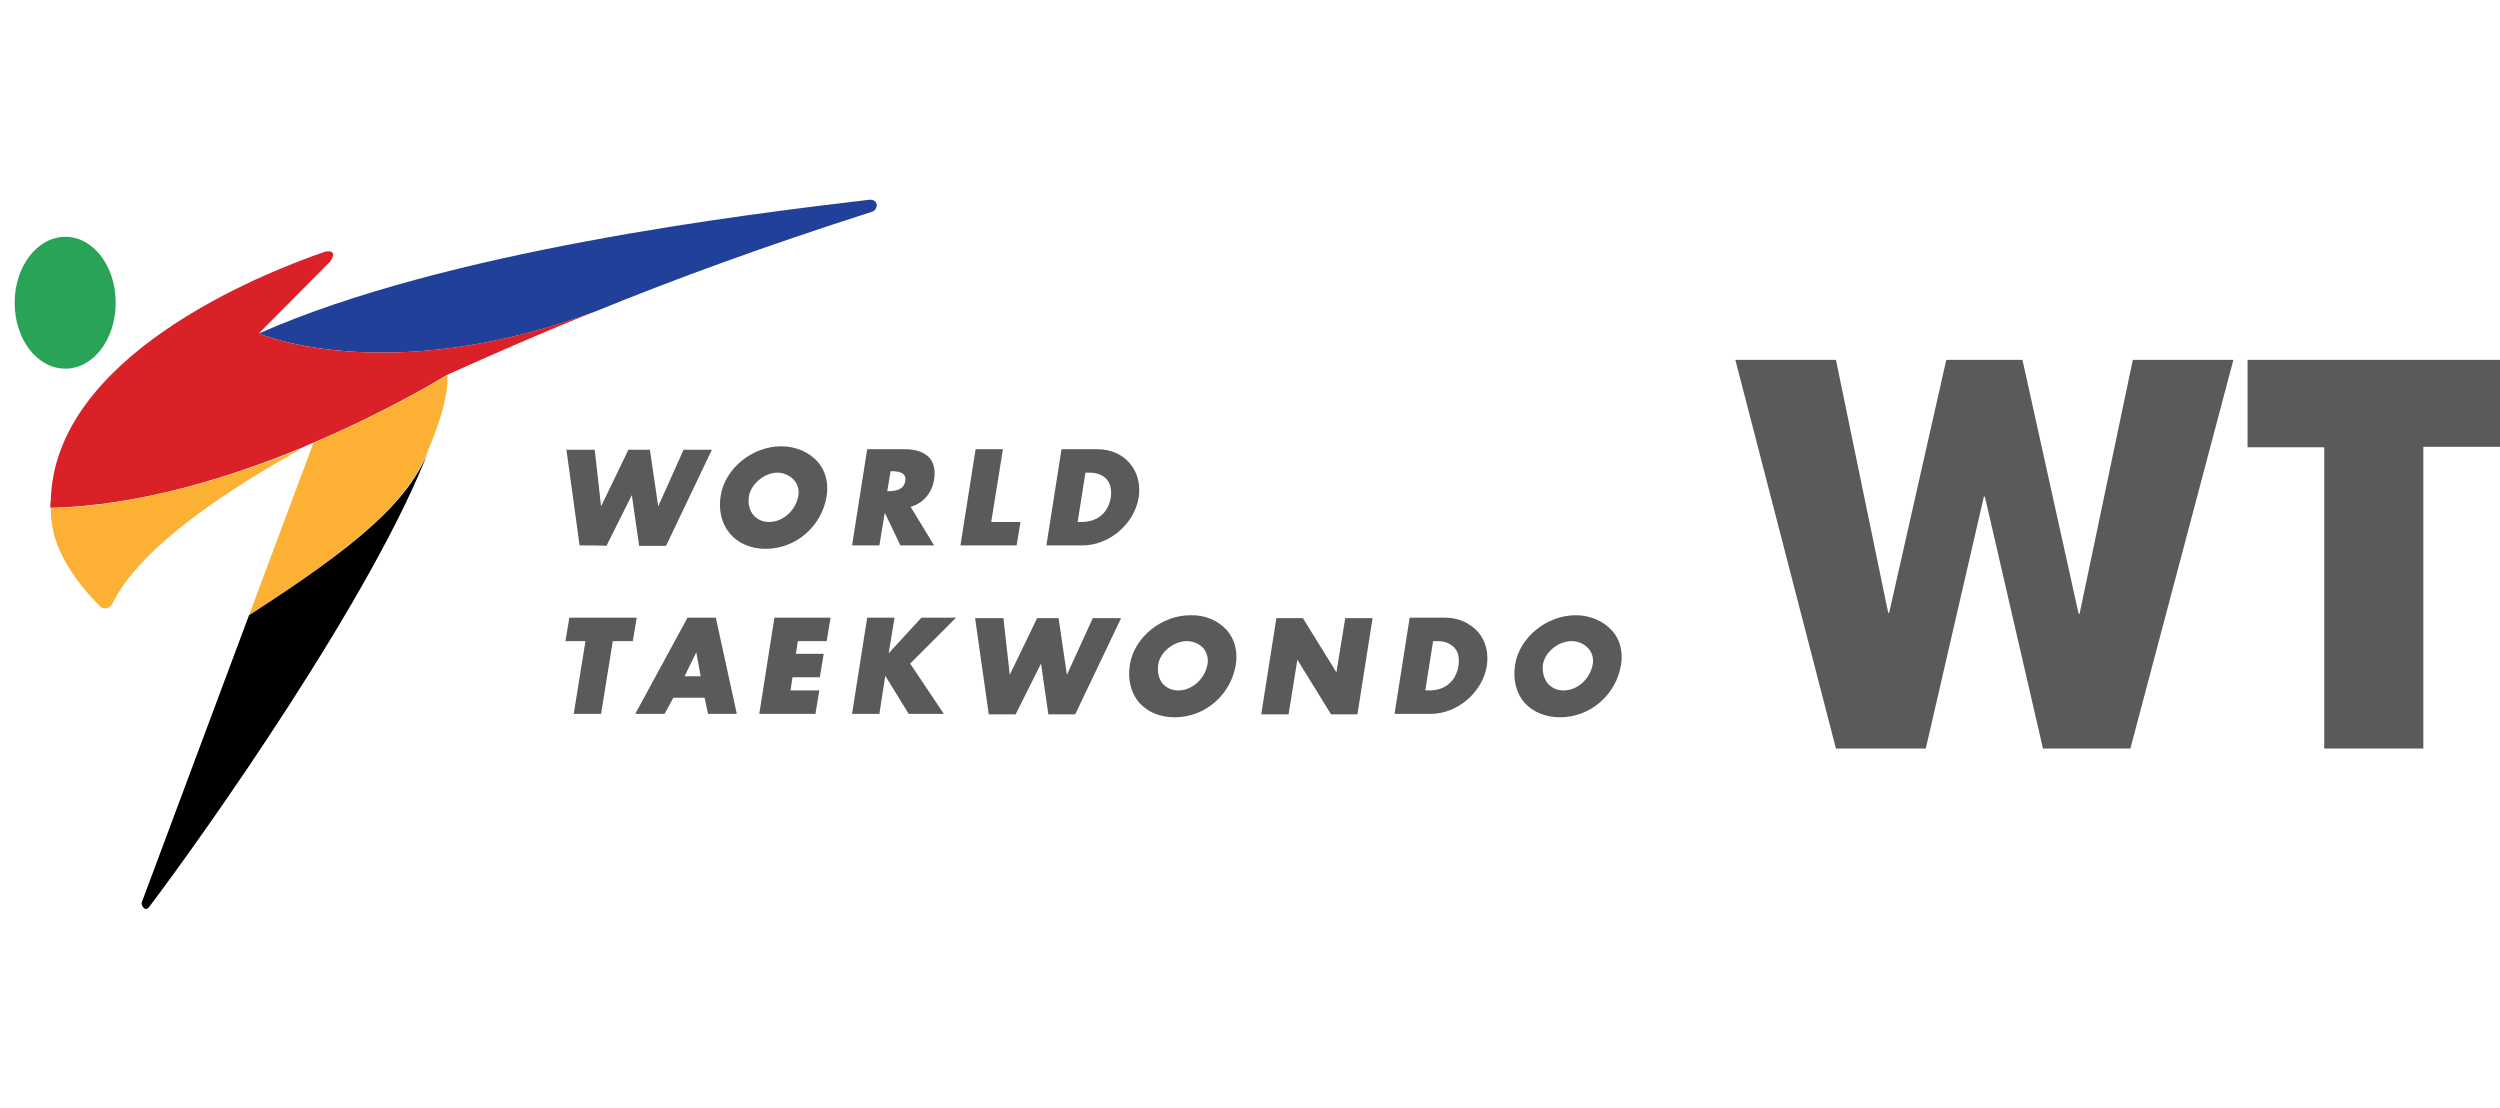 <?xml version="1.0" encoding="utf-8"?>
<!-- Generator: Adobe Illustrator 25.1.0, SVG Export Plug-In . SVG Version: 6.00 Build 0)  -->
<svg version="1.1" id="Layer_1" xmlns="http://www.w3.org/2000/svg" xmlns:xlink="http://www.w3.org/1999/xlink" x="0px" y="0px"
	 viewBox="0 0 512 227" style="enable-background:new 0 0 512 227;" xml:space="preserve">
<style type="text/css">
	.st0{fill-rule:evenodd;clip-rule:evenodd;}
	.st1{fill-rule:evenodd;clip-rule:evenodd;fill:#44BCC3;}
	.st2{fill-rule:evenodd;clip-rule:evenodd;fill:#444994;}
	.st3{clip-path:url(#SVGID_10_);fill:url(#SVGID_11_);}
	.st4{clip-path:url(#SVGID_13_);fill:url(#SVGID_14_);}
	.st5{clip-path:url(#SVGID_16_);fill:url(#SVGID_17_);}
	.st6{clip-path:url(#SVGID_19_);fill:url(#SVGID_20_);}
	.st7{clip-path:url(#SVGID_22_);fill:url(#SVGID_23_);}
	.st8{clip-path:url(#SVGID_25_);fill:url(#SVGID_26_);}
	.st9{clip-path:url(#SVGID_28_);fill:url(#SVGID_29_);}
	.st10{fill-rule:evenodd;clip-rule:evenodd;fill:#006B49;}
	.st11{fill:#444994;}
	.st12{clip-path:url(#SVGID_30_);fill:url(#SVGID_31_);}
	.st13{clip-path:url(#SVGID_32_);fill:url(#SVGID_33_);}
	.st14{clip-path:url(#SVGID_34_);fill:url(#SVGID_35_);}
	.st15{clip-path:url(#SVGID_36_);fill:url(#SVGID_37_);}
	.st16{clip-path:url(#SVGID_38_);fill:url(#SVGID_39_);}
	.st17{clip-path:url(#SVGID_40_);fill:url(#SVGID_41_);}
	.st18{clip-path:url(#SVGID_42_);fill:url(#SVGID_43_);}
	.st19{clip-path:url(#SVGID_44_);fill:url(#SVGID_45_);}
	.st20{fill:#00A551;}
	.st21{clip-path:url(#SVGID_47_);fill:url(#SVGID_48_);}
	.st22{clip-path:url(#SVGID_50_);fill:url(#SVGID_51_);}
	.st23{clip-path:url(#SVGID_53_);fill:url(#SVGID_54_);}
	.st24{clip-path:url(#SVGID_56_);fill:url(#SVGID_57_);}
	.st25{fill:#231F20;}
	.st26{fill:#5A5A5D;}
	.st27{fill:#29A457;}
	.st28{fill:#21409A;}
	.st29{fill:#DA2128;}
	.st30{fill:#FCB134;}
	.st31{fill:#FFFFFF;}
	.st32{fill-rule:evenodd;clip-rule:evenodd;fill:#3C75BA;}
	.st33{fill:#F8C713;}
	.st34{fill-rule:evenodd;clip-rule:evenodd;fill:#F8C713;}
	.st35{fill-rule:evenodd;clip-rule:evenodd;stroke:#FFFFFF;stroke-width:0.4;stroke-miterlimit:22.926;}
	.st36{fill:#44BCC3;}
</style>
<g>
	<path class="st26" d="M118.7,111.7L116,92.1h5.8l1.3,11.6l5.6-11.6h4.4l1.7,11.6l5.2-11.6h5.8l-9.4,19.7h-5.5l-1.5-10.4l-5.2,10.4
		C124.2,111.7,118.7,111.7,118.7,111.7z M149.5,109.3c-1.7-2-2.4-4.8-1.9-7.8c0.9-5.6,6.5-10.1,12.4-10.1c3,0,5.7,1.2,7.5,3.2
		c1.6,1.9,2.2,4.3,1.8,7c-1,6.2-6.3,10.8-12.5,10.8C153.8,112.4,151.2,111.3,149.5,109.3z M153.4,101.6c-0.3,1.5,0.1,2.9,0.9,3.9
		c0.8,0.9,1.9,1.4,3.2,1.4c2.9,0,5.5-2.4,6-5.4c0.2-1.1-0.1-2.3-0.9-3.2c-0.8-0.9-2.1-1.5-3.4-1.5
		C156.6,96.8,153.8,99.1,153.4,101.6z M180.1,111.7h-5.6l3.1-19.7h7.7c2.3,0,4,0.6,5.1,1.8c0.9,1.1,1.2,2.6,0.9,4.4
		c-0.4,2.8-2.3,4.9-4.8,5.6l4.8,7.9h-6.9l-3.2-6.7L180.1,111.7z M181.9,100.6c2.2,0,3.3-0.7,3.5-2.1c0.1-0.6,0-1-0.3-1.3
		c-0.5-0.6-1.7-0.7-2.5-0.7h-0.2l-0.7,4.1H181.9z M209,106.9h-6l2.4-14.9h-5.6l-3.1,19.7h11.5L209,106.9z M233.2,101.9
		c-0.9,5.4-6,9.8-11.5,9.8h-7.4l3.1-19.7h7.3c2.7,0,5.1,1,6.7,2.9C233,96.8,233.6,99.3,233.2,101.9z M226.7,98.2
		c-0.8-0.9-2-1.4-3.5-1.4h-0.9l-1.6,10.1h0.8c3.3,0,5.5-1.9,6-5.1C227.7,100.3,227.4,99.1,226.7,98.2z M116.6,126.5l-0.8,4.8h4.1
		l-2.4,14.9h5.6l2.4-14.9h4.1l0.8-4.8H116.6z M146.6,126.5l4.3,19.7H145l-0.7-3.3h-6.4l-1.8,3.3h-6l10.7-19.7H146.6z M142.6,133.6
		l-2.4,4.9h3.3L142.6,133.6z M155.5,146.2H167l0.8-4.8h-5.9l0.4-2.7h5.6l0.8-4.8H163l0.4-2.6h5.9l0.8-4.8h-11.5L155.5,146.2z
		 M188.7,126.5l-6.7,7.3l1.2-7.3h-5.6l-3.1,19.7h5.6l1.2-7.8l4.8,7.8h7.2l-6.9-10.3l9.4-9.4C195.8,126.5,188.7,126.5,188.7,126.5z
		 M218.5,138.2l-1.7-11.6h-4.4l-5.6,11.6l-1.3-11.6h-5.8l2.8,19.7h5.5l5.2-10.4l1.5,10.4h5.5l9.4-19.7h-5.8L218.5,138.2z
		 M251.3,129.1c1.6,1.9,2.2,4.3,1.8,7c-1,6.2-6.3,10.8-12.5,10.8c-3.1,0-5.6-1.1-7.3-3c-1.7-2-2.4-4.8-1.9-7.8
		c0.9-5.6,6.5-10.1,12.4-10.1C246.8,125.9,249.5,127.1,251.3,129.1z M246.5,132.8c-0.8-0.9-2.1-1.5-3.4-1.5c-2.7,0-5.5,2.2-5.9,4.8
		c-0.2,1.5,0.1,2.9,0.9,3.9c0.8,0.9,1.9,1.4,3.2,1.4c2.9,0,5.5-2.4,6-5.4C247.5,134.9,247.2,133.7,246.5,132.8z M273.7,137.7
		l-6.8-11l-0.1-0.1h-5.4l-3.1,19.7h5.6l1.8-11.2l6.9,11.2h5.4l3.1-19.7h-5.6L273.7,137.7z M302.7,129.4c1.6,1.9,2.2,4.3,1.8,7
		c-0.9,5.4-6,9.8-11.5,9.8h-7.4l3.1-19.7h7.3C298.7,126.5,301,127.6,302.7,129.4z M297.9,132.7c-0.8-0.9-2-1.4-3.5-1.4h-0.9
		l-1.6,10.1h0.8c3.3,0,5.5-1.9,6-5.1C298.9,134.8,298.7,133.6,297.9,132.7z M332,136.1c-1,6.2-6.3,10.8-12.5,10.8
		c-3,0-5.6-1.1-7.3-3c-1.7-2-2.4-4.8-1.9-7.8c0.9-5.6,6.5-10.1,12.4-10.1c3,0,5.7,1.2,7.5,3.2C331.8,131,332.4,133.5,332,136.1z
		 M317,140c0.8,0.9,1.9,1.4,3.2,1.4c2.9,0,5.5-2.4,6-5.4c0.2-1.1-0.1-2.3-0.9-3.2c-0.8-0.9-2.1-1.5-3.4-1.5c-2.7,0-5.5,2.2-5.9,4.8
		C315.8,137.6,316.2,139,317,140z"/>
	<g>
		<path class="st27" d="M13.4,75.5c5.7,0,10.3-6,10.3-13.5s-4.6-13.5-10.3-13.5C7.6,48.5,3,54.6,3,62C3,69.5,7.6,75.5,13.4,75.5"/>
		<path class="st28" d="M178.1,40.9C151.9,44,91.2,51.4,53,68.3c0,0,26.3,11.3,68.9-4.5v0c15.9-6.5,34.4-13.3,56.9-20.5
			c0.7-0.4,0.8-1.3,0.8-1.3C179.4,41,178.6,40.9,178.1,40.9"/>
		<path class="st29" d="M53,68.3l14.6-14.7c1.5-2.2,0-2.2-0.9-2.1c-14,4.8-55.6,21.7-56.3,51c-0.1,0.5-0.1,1-0.1,1.5
			c18.1-0.4,36.7-6.2,51.5-12.3c0.8-0.4,2.3-1,2.3-1c16.2-6.9,27.4-13.9,27.4-13.9c9.1-4.1,19.1-8.5,30.3-13v0
			C79.3,79.6,53,68.3,53,68.3"/>
		<path class="st30" d="M10.4,104.1c0,1.5,0.1,3,0.5,4.5c0,0.1,0,0.2,0,0.3l0,0c1.2,4.8,4.3,10,9.7,15.4c0.6,0.4,1.6,0.6,2.4-0.6
			c2.2-4.6,9-15.3,38.9-31.9C47,97.8,28.4,103.6,10.4,104.1z M91.6,76.8c0,0-11.2,7-27.4,13.9L51,126c21-13.6,32.1-22.7,36.5-33.3
			c0-0.1,0.1-0.2,0.1-0.3C90.4,85.8,91.9,80.3,91.6,76.8z"/>
		<path d="M30.5,185.8c11-14.5,46.3-64.3,57.5-94.1c-4.1,11.1-15.3,20.3-37,34.3l-8.3,22.2l-13.7,36.7
			C28.9,185.4,29.7,186.8,30.5,185.8L30.5,185.8z"/>
	</g>
</g>
<path class="st26" d="M476,153.3h20.3V91.5H512V73.7h-51.7v17.9H476V153.3z M355.4,73.7l20.6,79.6h18.4l11.9-51.6h0.2l11.9,51.6
	h17.9l21.1-79.6h-20.6l-10.9,52h-0.2l-11.5-52h-15.6l-11.7,51.8h-0.2l-10.7-51.8H355.4z"/>
</svg>
